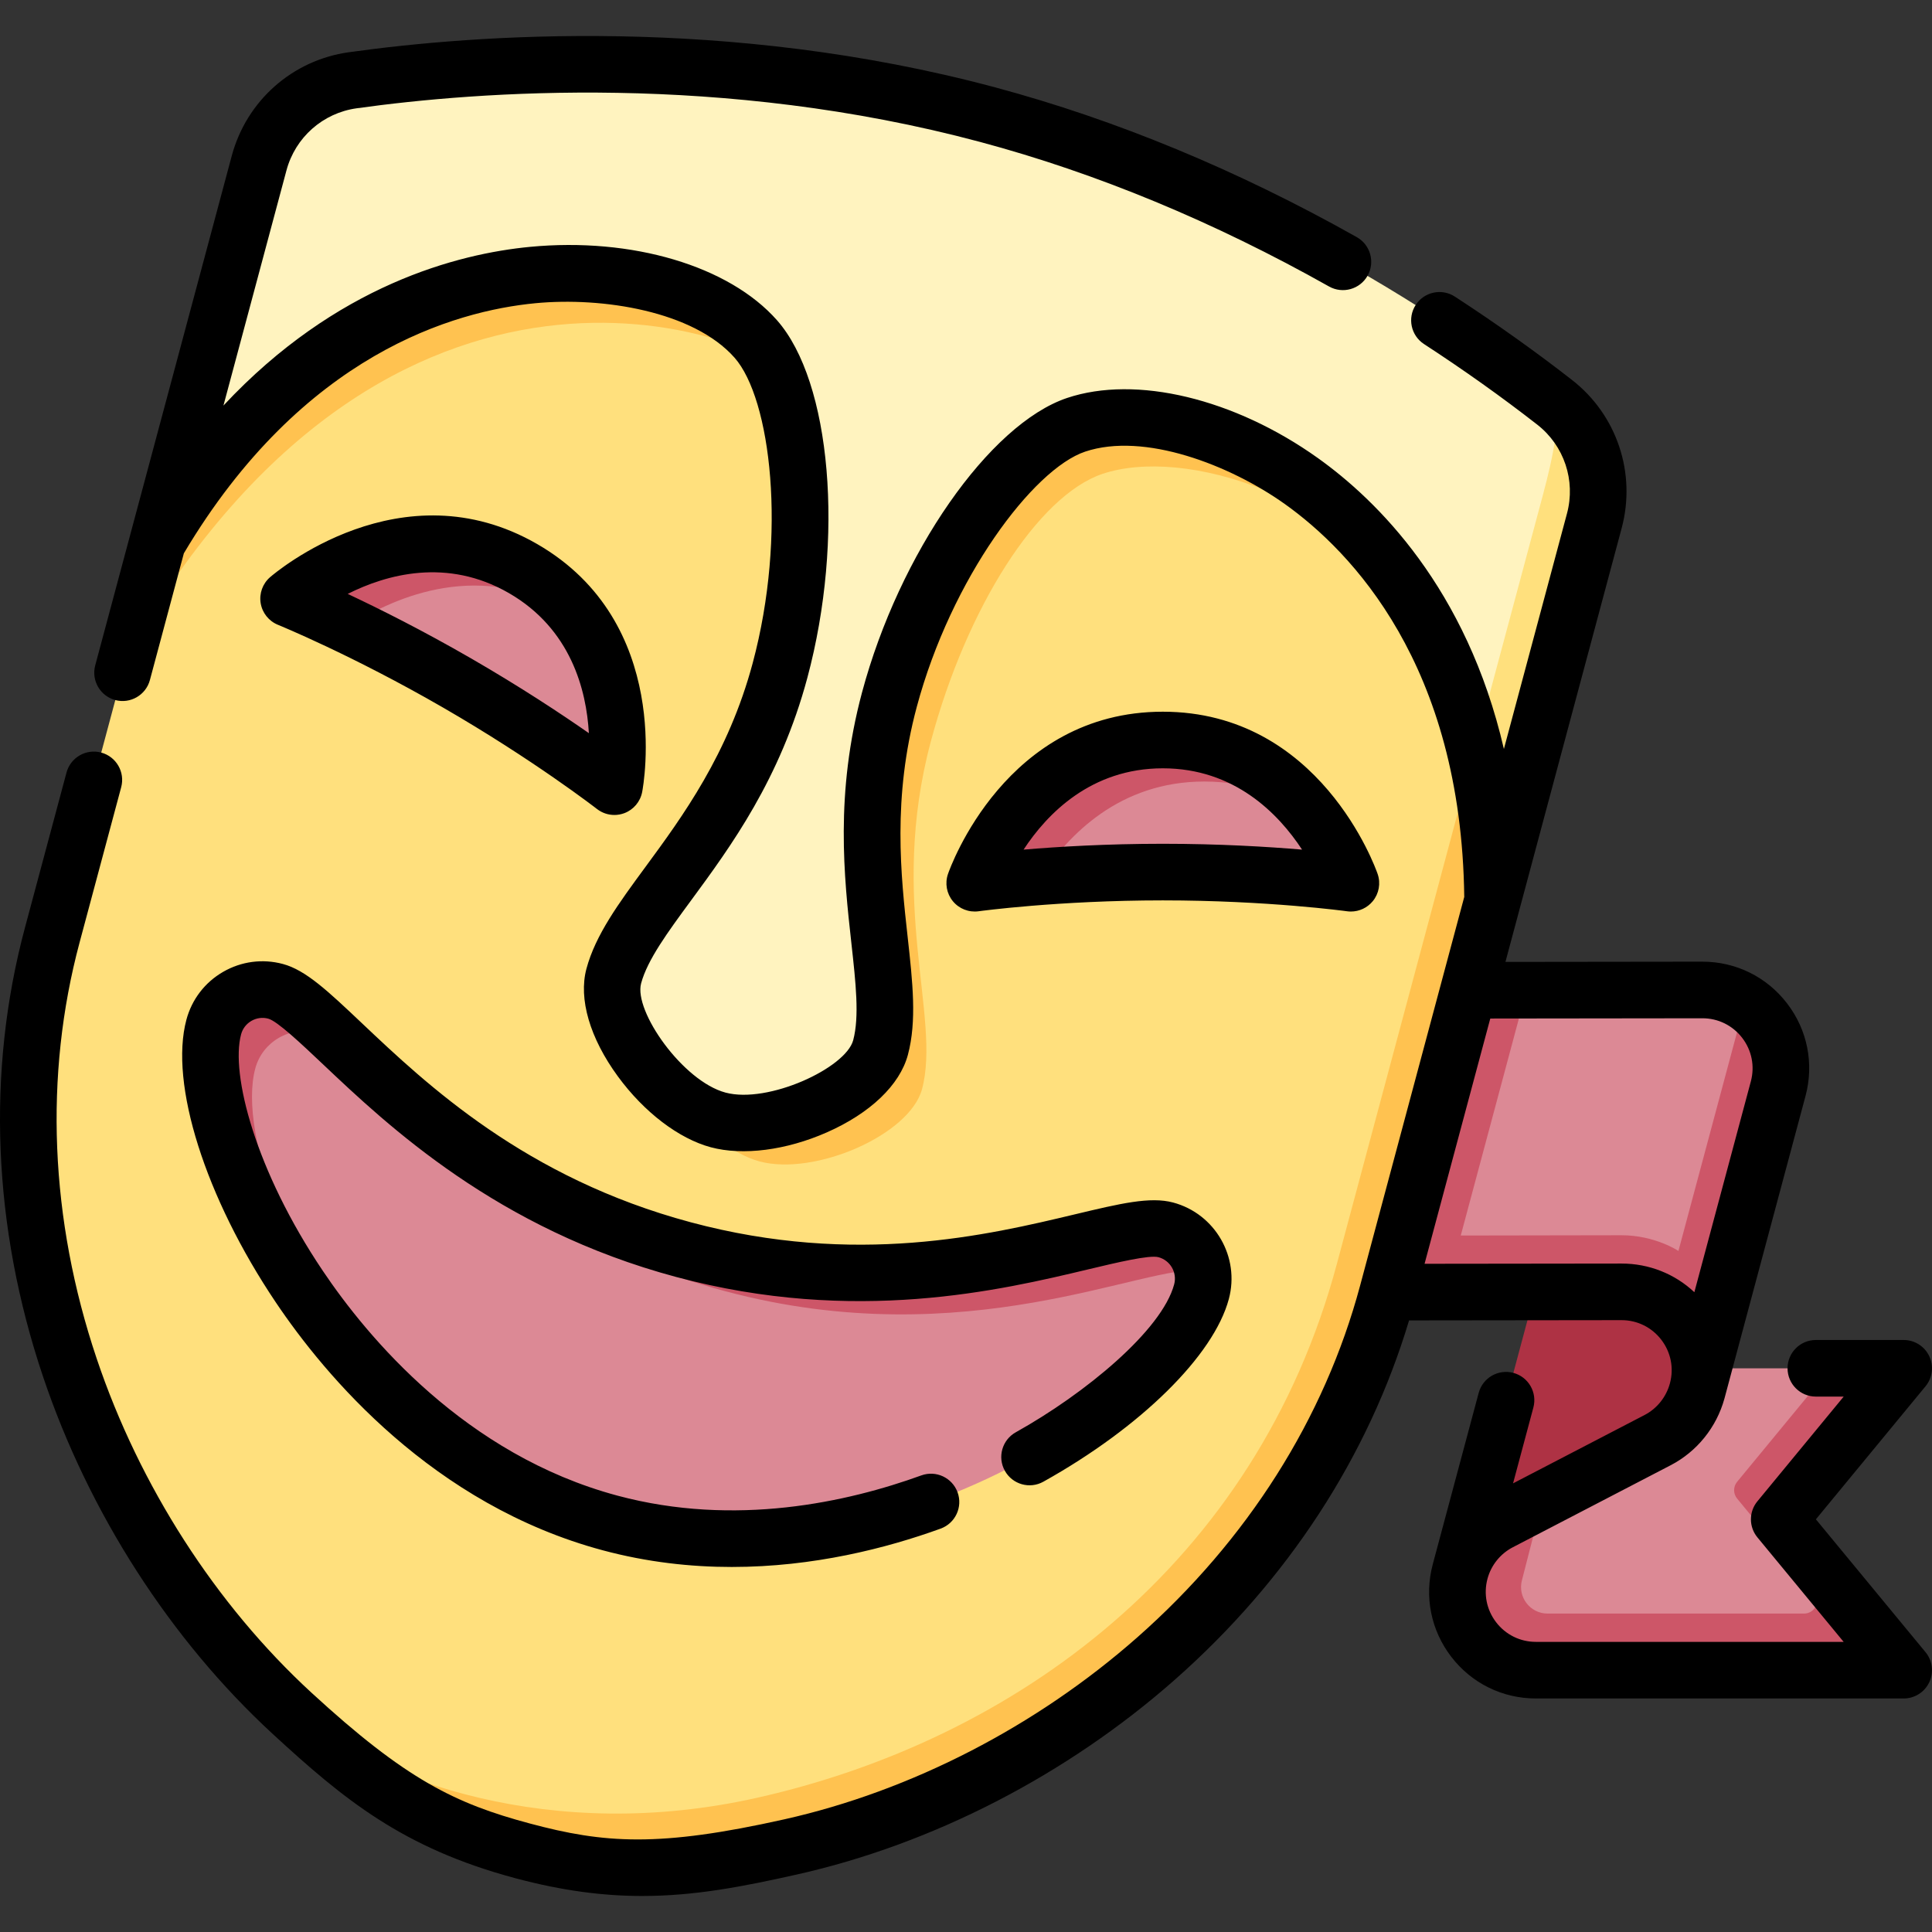 <svg id="Capa_1" enable-background="new 0 0 511.991 511.991" height="512" viewBox="0 0 511.991 511.991" width="512" xmlns="http://www.w3.org/2000/svg"><rect x="0" y="0" width="511.991" height="511.991" fill="#333333" stroke="none"/><g><g><path d="m394.272 418.243c-2.609 9.393 4.277 16.365 13.005 16.365h87.214l-28.977-34.695 19.622-37.305h-67.382c-.001 0-22.527 52.196-23.482 55.635z" fill="#dc8995"/><path d="m504.49 362.608h-19.355l-24.786 30.078c-1.066 1.293-1.065 3.161.001 4.453l20.415 24.741c1.884 2.283.26 5.728-2.7 5.728h-67.944c-4.595 0-7.957-4.334-6.813-8.785l14.446-56.215s-17.641 4.701-30.81 53.86c-3.533 13.187 6.426 26.14 20.078 26.14h97.469l-32.984-39.975z" fill="#cd5668"/><path d="m449.795 368.508c-1.509 5.633-5.335 10.444-10.509 13.133l-41.846 21.746c-5.174 2.689-8.981 7.428-10.49 13.061l21.436-80c1.509-5.633 5.316-10.372 10.49-13.061l41.846-21.746c-.001 0-1.51 31.722-10.927 66.867z" fill="#ae3244"/><path d="m429.703 334.349c14.324 0 20.091 9.159 20.091 9.159l12.642-77.84c-3.222-2.09-7.082-3.323-11.297-3.319l-46.606.042-24.425 72.03z" fill="#dc8995"/><path d="m462.437 265.668-17.642 65.84s-6.225-4.171-15.091-4.159l-42.595.072 17.425-65.03-33.989.03-21.436 80 80.595-.072c13.672-.012 23.63 12.953 20.091 26.159l21.436-80c2.447-9.134-1.565-18.151-8.794-22.84z" fill="#cd5668"/><path d="m13.865 247.822c-20.882 77.932 12.125 158.874 63.563 206.218 26.823 21.704 70.509 42.635 125.12 30.4 68.218-15.282 136.327-63.612 157.745-143.547l30.524-142.31c-2.547-10.46-5.012-20.407-7.689-29.859-12.585-35.236-16.587-66.766-119.688-92.755s-167.241-33.026-229.481 96.86z" fill="#ffe07d"/><path d="m33.959 172.829c69.878-121.52 166.037-84.777 177.32-72.007 11.994 13.574 15.915 52.464 6.439 87.828-11.418 42.613-38.969 62.001-44.064 81.018-3.268 12.198 13.127 34.226 27.67 38.122 14.543 3.897 39.756-6.982 43.024-19.18 5.096-19.017-9.07-49.583 2.348-92.196 9.476-35.364 28.317-65.083 45.491-70.842 21.172-7.099 64.122 4.625 90.941 43.151-15.604-55.1-38.451-93.223-127.309-116.21-104.1-26.931-162.078 2.832-214.039 91.129z" fill="#ffc250"/><path d="m354.293 334.893c-21.418 79.935-85.528 126.265-153.745 141.547-54.611 12.234-99.9-4.65-123.12-22.4 19.735 18.164 33.946 29.176 61.039 36.435 27.094 7.26 44.907 4.829 71.081-1.035 68.218-15.282 137.273-68.876 158.155-146.807l27.844-103.916c-.102-14.776-1.805-28.125-4.729-40.135z" fill="#ffc250"/><path d="m93.496 21.272c-11.928 1.664-21.691 10.312-24.808 21.945l-26.908 100.425c51.961-88.297 136.188-79.071 158.5-53.82 11.994 13.574 15.915 52.464 6.439 87.828-11.418 42.613-38.969 62.001-44.064 81.018-3.268 12.198 13.127 34.226 27.67 38.122 14.543 3.897 39.756-6.982 43.024-19.18 5.096-19.017-9.07-49.583 2.348-92.196 9.476-35.364 32.317-67.083 49.491-72.842 27.376-9.179 88.235 14.569 105.631 86.01l24.168-64.162c1.713-6.392 1.44-21.037-2.971-27.802-25.41-19.811-80.213-57.463-150.267-76.234s-136.341-13.563-168.253-9.112z" fill="#fff3bf"/><path d="m412.015 106.619c1.307 5.213-.095 13.211-3.212 24.844l-17.985 67.12c2.924 12.01 4.627 25.359 4.729 40.135l26.98-100.689c3.117-11.634-1.014-24.005-10.512-31.41z" fill="#ffe07d"/><path d="m318.406 342.306c.508-1.897.571-3.805.271-5.625-11.625-11.625-68.192 16.723-132.561-.524-66.285-17.761-94.483-64.805-108.086-68.45-7.137-1.912-14.473 2.323-16.386 9.46-4.644 17.331 11.433 61.79 44.804 95.342 15.35 13.953 33.9 25.369 55.256 31.092 72.272 19.365 149.33-33.783 156.702-61.295z" fill="#dc8995"/><path d="m67.645 283.167c1.912-7.137 9.248-11.373 16.386-9.46 13.603 3.645 41.801 50.689 108.086 68.45 64.369 17.248 111.437-7.375 126.561-5.476-.827-5.026-4.491-9.357-9.731-10.761-13.602-3.645-61.545 22.998-127.83 5.236-66.285-17.761-94.483-64.805-108.086-68.45-7.137-1.912-14.473 2.323-16.386 9.46-5.194 19.383 13.206 67.076 49.804 100.342-29.225-32.047-43.448-72.01-38.804-89.341z" fill="#cd5668"/><path d="m275.885 232.316c8.541-.639 19.682-1.208 32.267-1.208 28.662 0 49.844 2.954 49.844 2.954s-2.883-8.326-9.719-17.178c-9.67-9.978-22.221-15.053-34.402-15.053-22.441-.001-35.869 18.908-37.99 30.485z" fill="#dc8995"/><path d="m319.152 207.107c12.181 0 21.753 4.189 29.125 9.775-7.759-10.048-20.612-20.775-40.125-20.775-36.703 0-49.844 37.954-49.844 37.954s6.666-.929 17.577-1.745c7.206-11.027 20.826-25.209 43.267-25.209z" fill="#cd5668"/><path d="m92.572 165.905c7.716 3.717 17.651 8.795 28.551 15.088 24.822 14.331 41.689 27.48 41.689 27.48s4.755-24.709-9.024-44.112c-3.438-3.586-5.913-5.851-9.283-7.797-23.961-13.834-46.238-.671-51.933 9.341z" fill="#dc8995"/><path d="m149.623 161.682c1.471.85 2.857 1.745 4.164 2.678-3.629-5.11-8.539-9.853-15.164-13.678-31.786-18.352-62.143 7.947-62.143 7.947s6.236 2.528 16.092 7.275c9.946-6.519 33.091-18.055 57.051-4.222z" fill="#cd5668"/></g><g><path d="m170.231 502.448c-10.232 0-21.095-1.345-33.724-4.729-29.746-7.971-45.363-20.844-64.177-38.16-27.142-24.981-48.781-58.637-60.931-94.767-13.348-39.69-15.007-80.81-4.798-118.911l11.025-41.146c1.072-4 5.189-6.378 9.186-5.303 4.001 1.072 6.375 5.185 5.304 9.186l-11.026 41.146c-9.443 35.24-7.878 73.363 4.526 110.247 11.359 33.776 31.557 65.21 56.872 88.511 25.171 23.167 38.206 29.432 57.901 34.709 19.698 5.278 34.118 6.371 67.5-1.108 33.574-7.521 66.782-24.646 93.506-48.217 29.184-25.74 49.601-57.973 59.044-93.214l27.597-102.995c-.76-61.604-30.054-91.647-47.504-104.096-14.548-10.377-37.326-19.158-52.961-13.917-13.771 4.617-35.486 33.545-44.63 67.673-6.48 24.184-4.22 44.593-2.404 60.992 1.321 11.925 2.461 22.224.056 31.203-2.139 7.98-9.977 15.47-21.505 20.548-10.75 4.734-22.23 6.206-30.705 3.936-8.477-2.271-17.682-9.285-24.624-18.761-7.444-10.162-10.488-20.567-8.35-28.547 2.406-8.98 8.543-17.329 15.65-26.996 9.772-13.294 21.935-29.839 28.415-54.022 9.145-34.127 4.802-70.037-4.815-80.921-10.908-12.345-35.002-16.132-52.773-14.434-21.319 2.042-61.69 13.377-93.159 66.27l-9 33.589c-1.072 4.001-5.188 6.379-9.186 5.303-4.001-1.071-6.375-5.185-5.304-9.186l36.188-135.056c3.908-14.581 16.083-25.349 31.017-27.431 33.534-4.679 100.371-9.691 171.229 9.296 32.09 8.598 64.353 21.958 95.891 39.709 3.609 2.032 4.889 6.605 2.857 10.215s-6.605 4.889-10.215 2.857c-30.444-17.136-61.538-30.02-92.416-38.293-68.3-18.3-132.865-13.448-165.274-8.929-8.955 1.249-16.255 7.709-18.6 16.458l-16.699 62.32c29.899-32.011 62.223-40.234 81.24-42.056 27.041-2.585 52.726 5.039 65.444 19.434 14.392 16.287 17.934 57.9 8.063 94.735-7.211 26.91-20.3 44.717-30.818 59.024-6.209 8.446-11.571 15.74-13.247 21.993-1.975 7.371 11.063 25.908 22.367 28.938 11.303 3.025 31.863-6.506 33.838-13.878 1.675-6.252.679-15.25-.475-25.669-1.955-17.649-4.388-39.615 2.823-66.526 9.87-36.836 33.744-71.103 54.351-78.012 18.229-6.109 44.308.139 66.44 15.927 15.56 11.1 39.433 34.405 49.301 77.094l16.719-62.396c2.344-8.749-.748-17.994-7.879-23.553-9.377-7.311-19.474-14.495-30.01-21.354-3.472-2.26-4.453-6.905-2.193-10.377 2.259-3.473 6.906-4.454 10.377-2.193 10.891 7.09 21.338 14.523 31.049 22.095 11.893 9.271 17.052 24.684 13.145 39.266l-30.798 114.942 52.177-.063h.025c8.861 0 17.034 4.028 22.432 11.056 5.401 7.032 7.183 15.979 4.888 24.545l-21.455 80.072c-.014.051-.027.103-.043.153-2.101 7.592-7.276 14.006-14.232 17.621l-41.848 21.747c-3.298 1.714-5.741 4.756-6.703 8.347-1.077 4.021-.242 8.221 2.292 11.522 2.533 3.303 6.374 5.196 10.536 5.196h81.557l-22.857-27.701c-2.285-2.771-2.287-6.771-.003-9.543l22.873-27.756h-7.378c-4.143 0-7.5-3.357-7.5-7.5s3.357-7.5 7.5-7.5h23.277c2.902 0 5.545 1.675 6.783 4.3 1.238 2.626.851 5.729-.995 7.97l-29.052 35.253 29.049 35.204c1.848 2.239 2.237 5.345.999 7.971-1.238 2.627-3.881 4.303-6.784 4.303h-97.469c-8.863 0-17.042-4.033-22.438-11.065-5.38-7.011-7.163-15.924-4.898-24.462.006-.024.013-.049.02-.074l12.159-45.382c1.071-4.001 5.185-6.38 9.186-5.303 4.001 1.071 6.375 5.185 5.303 9.186l-5.383 20.092 34.857-18.114c3.298-1.714 5.748-4.783 6.722-8.419 1.079-4.023.242-8.224-2.294-11.526-2.534-3.301-6.373-5.192-10.533-5.192-.004 0-.008 0-.012 0l-56.297.067c-10.779 36.008-32.164 68.84-62.095 95.239-28.587 25.213-64.154 43.54-100.15 51.604-14.358 3.216-27.068 5.688-40.937 5.689zm259.489-167.6c7.283 0 14.101 2.722 19.295 7.592l14.972-55.874c1.077-4.021.24-8.223-2.296-11.526-2.534-3.3-6.373-5.191-10.533-5.191-.005 0-.008 0-.012 0l-56.213.068-17.415 64.994 52.177-.062c.007-.001.016-.001.025-.001zm-235.786 80.409c-10.927 0-22.436-1.267-34.17-4.411-45.096-12.083-73.664-46.363-86.68-65.722-18.712-27.831-28.23-57.931-23.684-74.898 1.443-5.387 4.898-9.889 9.728-12.677 4.829-2.789 10.456-3.531 15.843-2.086 6.075 1.627 11.975 7.209 20.905 15.658 17.281 16.351 43.396 41.06 87.181 52.792 43.785 11.733 78.758 3.392 101.897-2.129 11.958-2.853 19.855-4.737 25.933-3.108 11.12 2.98 17.742 14.451 14.763 25.571-4.019 14.999-23.313 34.004-49.154 48.416-3.616 2.02-8.187.721-10.203-2.896-2.018-3.617-.721-8.186 2.896-10.203 18.386-10.255 38.707-27.012 41.973-39.199.839-3.131-1.026-6.36-4.158-7.2-2.395-.642-10.991 1.403-18.568 3.211-23.116 5.514-61.805 14.743-109.26 2.026-47.453-12.715-76.345-40.052-93.608-56.385-5.658-5.353-12.071-11.42-14.478-12.065-1.517-.406-3.101-.198-4.461.588-1.36.785-2.333 2.053-2.739 3.569-2.829 10.557 3.795 36.101 21.643 62.646 11.844 17.616 37.742 48.785 78.113 59.603 31.235 8.371 61.025 1.701 80.516-5.366 3.892-1.412 8.195.601 9.607 4.494s-.6 8.195-4.494 9.607c-14.302 5.185-33.677 10.164-55.341 10.164zm164.06-173.696c-.343 0-.688-.023-1.033-.071-.207-.029-21.064-2.883-48.809-2.883s-48.603 2.854-48.81 2.883c-2.583.36-5.171-.65-6.828-2.668-1.657-2.016-2.147-4.748-1.293-7.214.608-1.756 15.365-43.001 56.931-43.001 41.565 0 56.322 41.245 56.93 43.001.854 2.466.363 5.198-1.293 7.214-1.435 1.747-3.569 2.739-5.795 2.739zm-49.841-17.954c14.954 0 27.836.779 36.9 1.548-6.25-9.521-17.904-21.548-36.9-21.548-18.993 0-30.647 12.022-36.899 21.548 9.064-.768 21.946-1.548 36.899-1.548zm-145.34-7.635c-1.646 0-3.272-.541-4.61-1.583-.166-.129-16.802-13.028-40.83-26.901-24.027-13.872-43.517-21.829-43.711-21.908-2.418-.981-4.153-3.149-4.58-5.724-.426-2.575.515-5.187 2.488-6.896 1.404-1.217 34.807-29.557 70.803-8.773 35.997 20.782 28.155 63.88 27.804 65.705-.494 2.562-2.285 4.684-4.728 5.602-.855.321-1.749.478-2.636.478zm-70.669-58.583c8.234 3.867 19.781 9.634 32.729 17.109 12.949 7.477 23.716 14.593 31.182 19.791-.652-11.376-4.734-27.615-21.182-37.111-16.446-9.496-32.551-4.912-42.729.211z"/></g></g></svg>